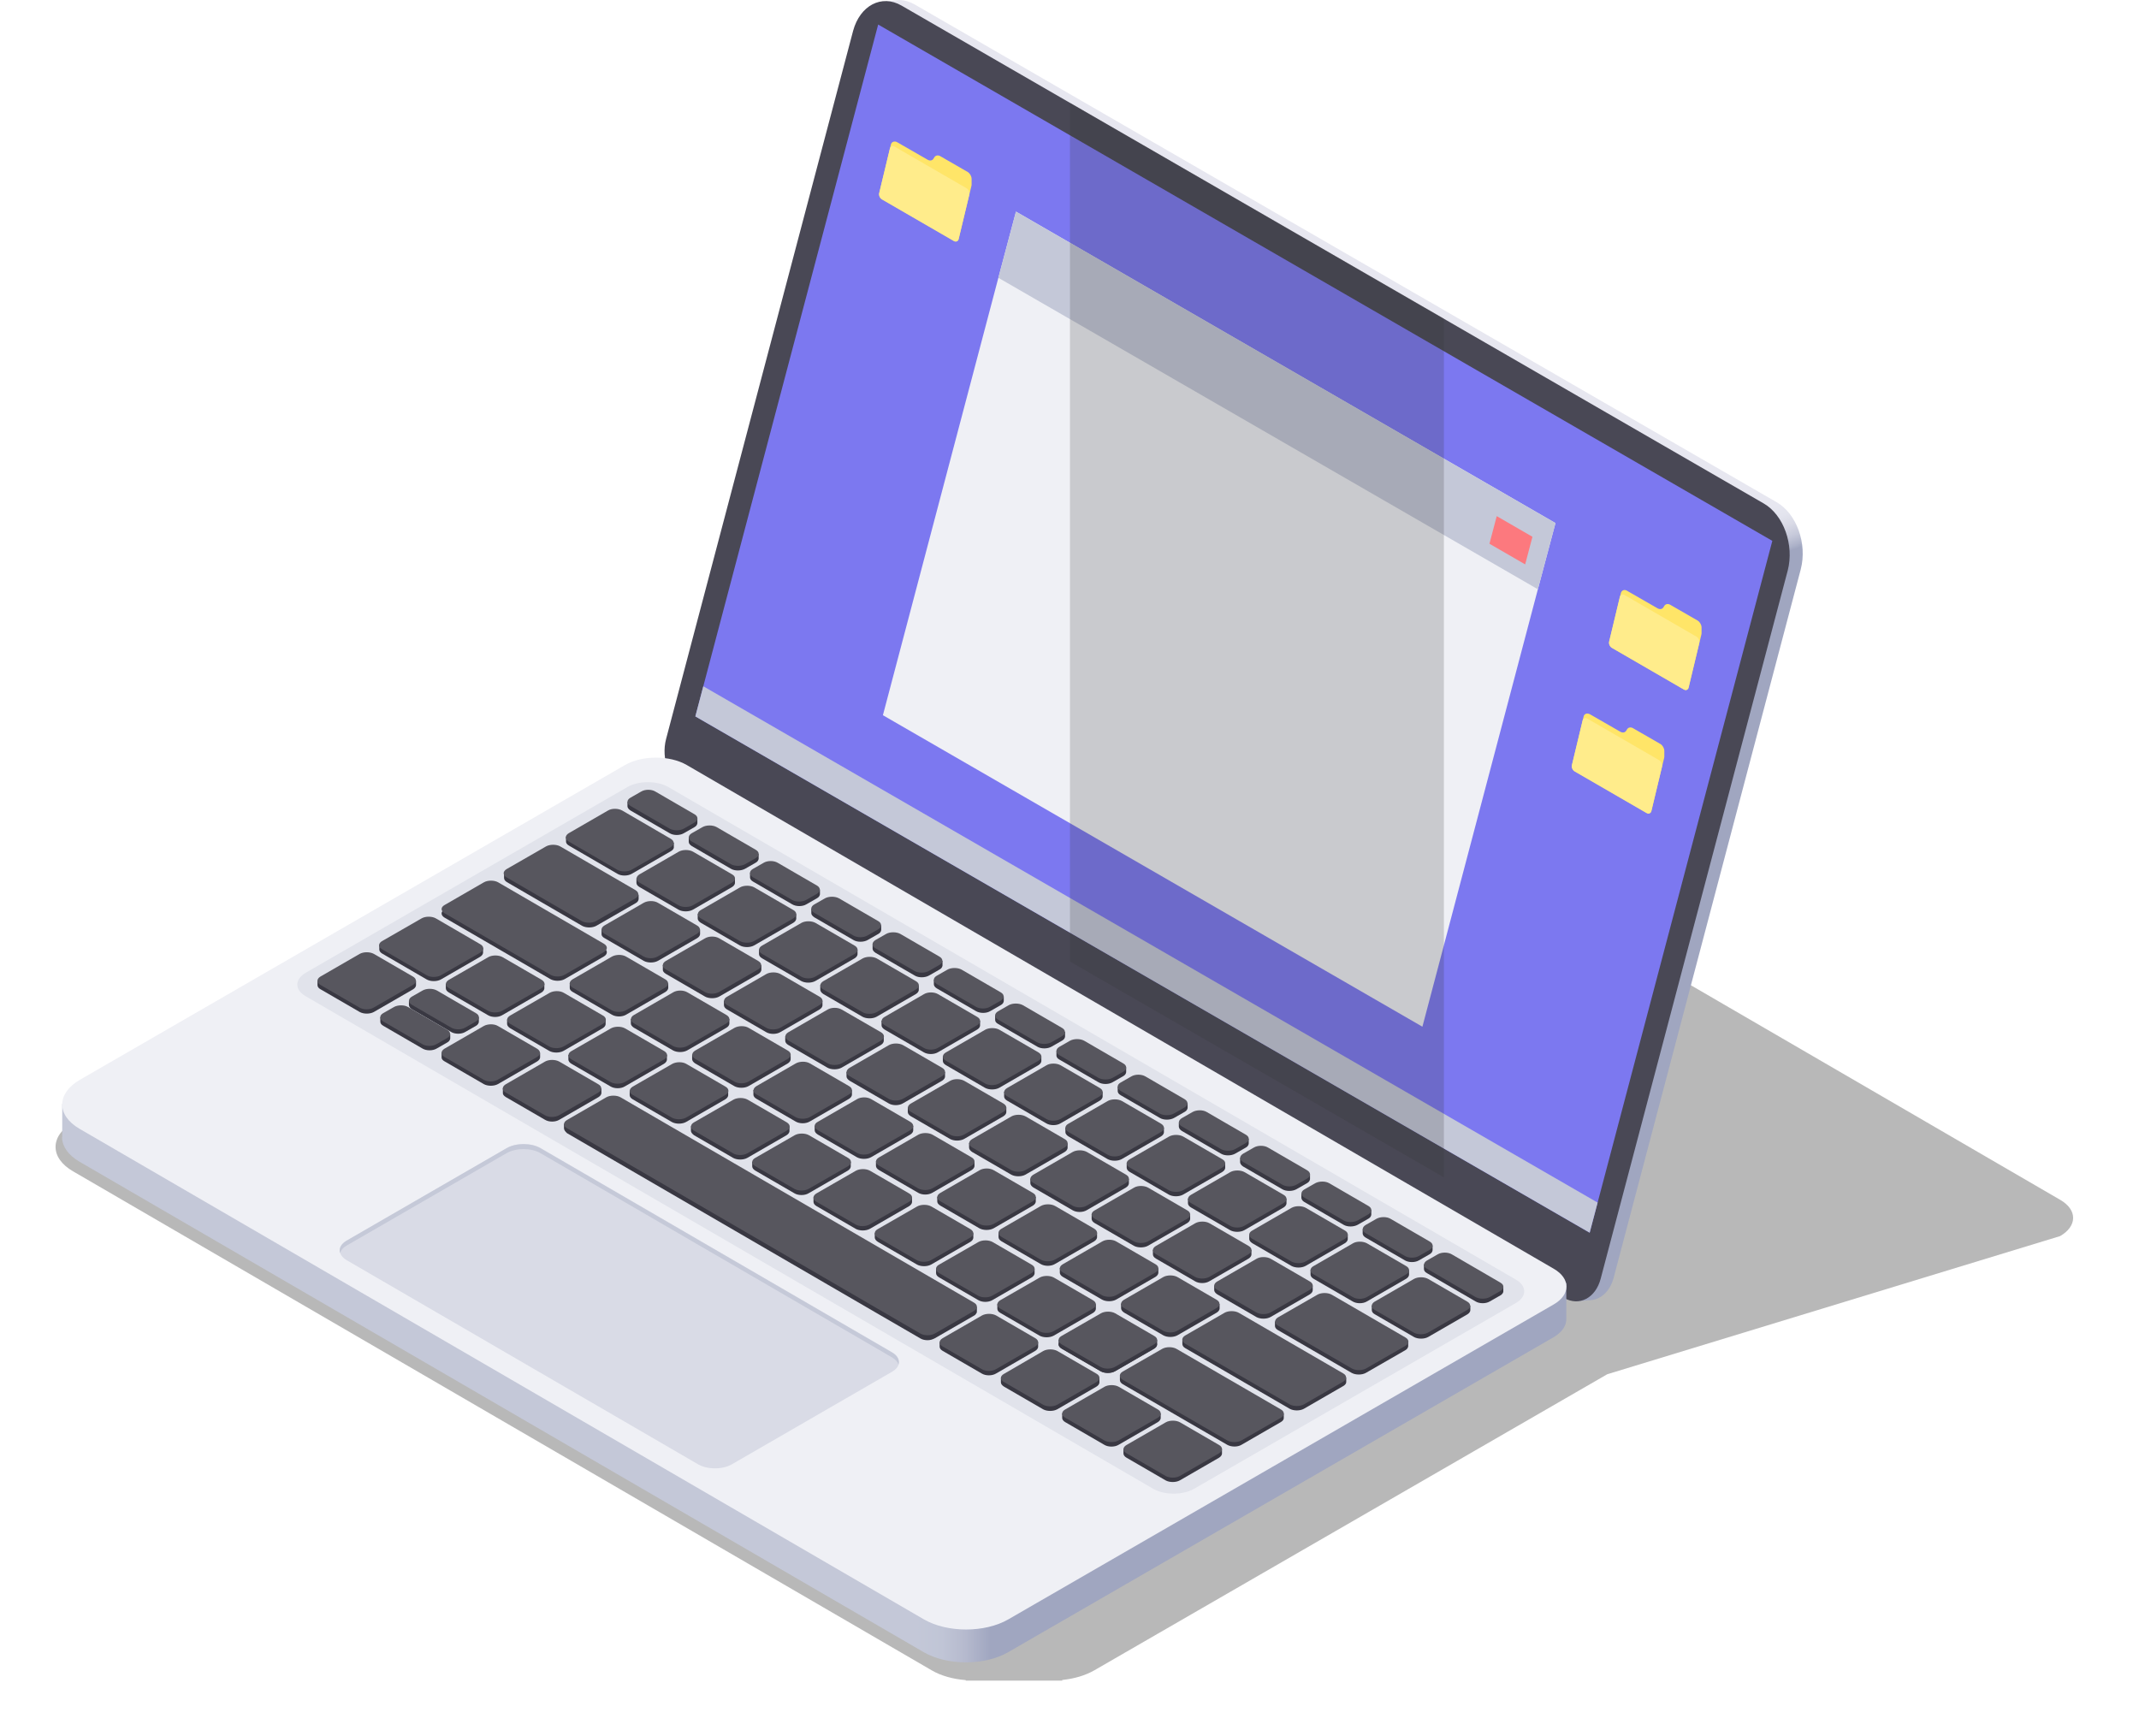 <svg width="154" height="125" viewBox="0 0 154 125" fill="none" xmlns="http://www.w3.org/2000/svg">
<g filter="url(#filter0_f_5_35469)">
<path d="M5.297 80.78L45.211 57.733C46.467 57.014 48.478 57.014 49.721 57.733L50.233 58.026L50.745 57.733C51.756 57.148 53.267 57.051 54.474 57.404L80.349 49.507C81.604 48.788 83.615 48.788 84.858 49.507L148.332 86.387C149.575 87.106 149.563 88.276 148.32 88.995L115.718 98.94L78.789 120.257C78.13 120.634 77.326 120.866 76.485 120.951L76.473 121H69.538L69.526 120.963C68.624 120.89 67.759 120.659 67.076 120.257L5.272 84.339C3.566 83.364 3.578 81.768 5.297 80.78Z" fill="#131313" fill-opacity="0.3"/>
</g>
<path d="M48.965 53.273L62.433 2.279C62.676 1.365 63.188 0.707 63.81 0.378L63.749 0.085L64.797 0C65.138 0.012 65.492 0.122 65.845 0.317L127.918 36.161C129.356 36.99 130.124 39.147 129.648 40.987L116.181 91.981C115.913 93.017 115.181 93.626 114.377 93.614H114.365L113.378 93.699L113.451 93.419L50.282 56.953C49.185 56.307 48.6 54.662 48.965 53.273Z" fill="url(#paint0_linear_5_35469)"/>
<path d="M64.907 0.402L126.979 36.246C128.417 37.075 129.185 39.232 128.71 41.073L115.242 92.066C114.877 93.456 113.694 94.077 112.598 93.444L49.27 56.88C48.173 56.246 47.588 54.613 47.954 53.212L61.421 2.218C61.921 0.39 63.469 -0.427 64.907 0.402Z" fill="#494855"/>
<path d="M63.225 1.767L127.601 38.94L114.45 88.751L50.062 51.578L63.225 1.767Z" fill="#7C78F0"/>
<path d="M114.462 51.42L116.668 52.688C116.827 52.773 116.997 52.749 117.083 52.603L117.144 52.505C117.229 52.371 117.4 52.334 117.558 52.42L119.545 53.565C119.703 53.663 119.825 53.87 119.825 54.065V54.443C119.825 54.48 119.825 54.528 119.813 54.565L118.899 58.38C118.862 58.55 118.704 58.611 118.557 58.526L113.378 55.528C113.231 55.442 113.134 55.235 113.183 55.065L114.011 51.603C114.048 51.396 114.255 51.311 114.462 51.42Z" fill="#FFE568"/>
<path d="M114.28 51.737L119.46 54.735C119.606 54.821 119.703 55.028 119.655 55.199L118.887 58.392C118.85 58.562 118.692 58.623 118.545 58.538L113.366 55.54C113.219 55.455 113.122 55.247 113.171 55.077L113.939 51.883C113.975 51.713 114.121 51.652 114.28 51.737Z" fill="#FFEC8B"/>
<path d="M117.143 42.535L119.349 43.803C119.508 43.888 119.679 43.864 119.764 43.718L119.825 43.62C119.91 43.486 120.081 43.449 120.239 43.535L122.226 44.68C122.384 44.778 122.506 44.985 122.506 45.18V45.558C122.506 45.594 122.506 45.643 122.494 45.68L121.58 49.495C121.543 49.665 121.385 49.726 121.239 49.641L116.059 46.642C115.913 46.557 115.815 46.35 115.864 46.179L116.693 42.718C116.741 42.499 116.948 42.413 117.143 42.535Z" fill="#FFE568"/>
<path d="M116.961 42.84L122.14 45.838C122.287 45.924 122.384 46.131 122.335 46.301L121.568 49.495C121.531 49.665 121.373 49.726 121.226 49.641L116.047 46.643C115.9 46.557 115.803 46.35 115.852 46.179L116.619 42.986C116.656 42.816 116.814 42.755 116.961 42.84Z" fill="#FFEC8B"/>
<path d="M64.59 10.238L66.796 11.505C66.954 11.591 67.125 11.566 67.21 11.42L67.271 11.322C67.356 11.188 67.527 11.152 67.686 11.237L69.672 12.383C69.831 12.48 69.952 12.688 69.952 12.883V13.26C69.952 13.297 69.952 13.346 69.94 13.382L69.026 17.197C68.99 17.368 68.831 17.428 68.685 17.343L63.505 14.345C63.359 14.26 63.261 14.053 63.31 13.882L64.139 10.421C64.175 10.213 64.395 10.128 64.59 10.238Z" fill="#FFE568"/>
<path d="M64.407 10.555L69.587 13.553C69.733 13.638 69.831 13.845 69.782 14.016L69.014 17.209C68.977 17.38 68.819 17.441 68.673 17.355L63.493 14.357C63.347 14.272 63.249 14.065 63.298 13.894L64.066 10.701C64.102 10.53 64.261 10.469 64.407 10.555Z" fill="#FFEC8B"/>
<path d="M50.635 49.409L115.023 86.582L114.45 88.751L50.062 51.579L50.635 49.409Z" fill="#C4C8D8"/>
<path d="M63.566 51.493L102.408 73.919L110.721 42.425L111.988 37.66L73.146 15.235L71.878 20L63.566 51.493Z" fill="#EFF0F5"/>
<path d="M71.878 20L110.721 42.425L111.988 37.66L73.146 15.235L71.878 20Z" fill="#C4C8D8"/>
<path d="M109.806 40.634L107.235 39.147L107.759 37.16L110.33 38.647L109.806 40.634Z" fill="#FC797E"/>
<path d="M77.033 7.398V69.226L103.956 84.766V22.937L77.033 7.398Z" fill="#323333" fill-opacity="0.2"/>
<path d="M4.48 81.877C4.48 81.865 4.48 81.865 4.48 81.853V79.476L6.43 79.708L45.005 57.441C46.236 56.734 48.222 56.734 49.441 57.441L108.71 91.883L112.768 92.371V94.93C112.793 95.418 112.488 95.905 111.842 96.283L72.585 118.952C70.903 119.927 68.186 119.927 66.504 118.952L5.711 83.632C4.907 83.157 4.492 82.548 4.468 81.926V81.877H4.48Z" fill="url(#paint1_linear_5_35469)"/>
<path d="M5.747 77.746L45.004 55.077C46.235 54.37 48.222 54.37 49.441 55.077L111.866 91.347C113.085 92.054 113.085 93.212 111.854 93.919L72.597 116.588C70.915 117.563 68.198 117.563 66.516 116.588L5.723 81.268C4.053 80.293 4.066 78.721 5.747 77.746Z" fill="#EFF0F5"/>
<path d="M22.018 70.031L45.175 56.661C45.992 56.198 47.296 56.198 48.112 56.661L109.136 92.127C109.941 92.59 109.941 93.358 109.124 93.821L85.967 107.191C85.151 107.654 83.847 107.654 83.03 107.191L22.006 71.725C21.202 71.262 21.202 70.506 22.018 70.031Z" fill="#E1E3EB"/>
<path d="M24.968 89.312L36.485 82.657C37.155 82.267 38.252 82.267 38.923 82.657L64.224 97.356C64.895 97.746 64.895 98.38 64.212 98.77L52.695 105.424C52.024 105.814 50.928 105.814 50.257 105.424L24.955 90.726C24.297 90.336 24.297 89.702 24.968 89.312Z" fill="#D9DBE6"/>
<path d="M64.212 97.721L38.91 83.023C38.24 82.633 37.156 82.633 36.473 83.023L24.956 89.677C24.7 89.824 24.541 90.019 24.48 90.214C24.383 89.897 24.541 89.568 24.956 89.324L36.473 82.669C37.143 82.279 38.24 82.279 38.91 82.669L64.212 97.368C64.627 97.612 64.773 97.928 64.688 98.245C64.627 98.05 64.468 97.868 64.212 97.721Z" fill="#C5C9D8"/>
<path d="M98.765 94.321V93.992H99.033L101.812 92.383C102.092 92.225 102.555 92.225 102.835 92.383L105.614 94.004H105.858V94.321V94.345C105.846 94.443 105.785 94.54 105.651 94.626L102.823 96.259C102.543 96.417 102.08 96.417 101.799 96.259L98.984 94.626C98.826 94.54 98.765 94.431 98.765 94.321Z" fill="#393842"/>
<path d="M80.885 104.644V104.315H81.153L83.932 102.706C84.213 102.548 84.676 102.548 84.956 102.706L87.735 104.327H87.978V104.644V104.668C87.966 104.766 87.905 104.863 87.771 104.949L84.944 106.582C84.663 106.74 84.2 106.74 83.92 106.582L81.105 104.949C80.958 104.863 80.885 104.754 80.885 104.644Z" fill="#393842"/>
<path d="M76.473 102.085V101.756H76.741L79.52 100.147C79.8 99.976 80.263 99.988 80.544 100.147L83.323 101.768H83.566V102.085V102.109C83.554 102.207 83.493 102.304 83.359 102.389L80.532 104.023C80.251 104.193 79.788 104.193 79.508 104.023L76.692 102.389C76.546 102.304 76.473 102.194 76.473 102.085Z" fill="#393842"/>
<path d="M72.061 99.525V99.196H72.329L75.108 97.587C75.388 97.429 75.852 97.429 76.132 97.587L78.911 99.208H79.154V99.525V99.55C79.142 99.647 79.081 99.745 78.947 99.83L76.12 101.463C75.84 101.621 75.376 101.621 75.096 101.463L72.281 99.83C72.134 99.732 72.061 99.635 72.061 99.525Z" fill="#393842"/>
<path d="M67.649 96.954V96.625H67.917L70.696 95.016C70.976 94.857 71.44 94.857 71.72 95.016L74.499 96.637H74.742V96.954V96.978C74.73 97.076 74.669 97.173 74.535 97.258L71.708 98.891C71.427 99.062 70.964 99.062 70.684 98.891L67.868 97.258C67.722 97.173 67.649 97.063 67.649 96.954Z" fill="#393842"/>
<path d="M94.353 91.762V91.433H94.621L97.4 89.824C97.68 89.665 98.143 89.665 98.423 89.824L101.202 91.445H101.446V91.762V91.786C101.434 91.884 101.373 91.981 101.239 92.067L98.411 93.7C98.131 93.87 97.668 93.87 97.387 93.7L94.572 92.067C94.426 91.981 94.353 91.871 94.353 91.762Z" fill="#393842"/>
<path d="M87.418 92.883V92.554H87.686L90.464 90.945C90.745 90.787 91.208 90.787 91.488 90.945L94.267 92.566H94.511V92.883V92.907C94.499 93.005 94.438 93.102 94.304 93.188L91.476 94.821C91.196 94.979 90.733 94.979 90.452 94.821L87.637 93.188C87.491 93.09 87.418 92.98 87.418 92.883Z" fill="#393842"/>
<path d="M83.006 90.311V89.983H83.274L86.053 88.374C86.333 88.203 86.796 88.215 87.077 88.374L89.856 89.995H90.099V90.311V90.336C90.087 90.433 90.026 90.531 89.892 90.616L87.065 92.249C86.784 92.42 86.321 92.42 86.041 92.249L83.225 90.616C83.079 90.531 83.006 90.421 83.006 90.311Z" fill="#393842"/>
<path d="M80.714 94.187V93.858H80.983L83.761 92.262C84.042 92.091 84.505 92.103 84.785 92.262L87.564 93.883H87.808V94.2V94.224C87.795 94.321 87.734 94.419 87.6 94.504L84.773 96.137C84.493 96.296 84.029 96.296 83.749 96.137L80.934 94.504C80.787 94.407 80.714 94.297 80.714 94.187Z" fill="#393842"/>
<path d="M76.217 96.795V96.466H76.485L79.264 94.857C79.544 94.687 80.007 94.699 80.288 94.857L83.067 96.478H83.31V96.795V96.82C83.298 96.917 83.237 97.015 83.103 97.1L80.275 98.733C79.995 98.891 79.532 98.891 79.252 98.733L76.436 97.1C76.278 97.002 76.217 96.893 76.217 96.795Z" fill="#393842"/>
<path d="M71.805 94.224V93.895H72.073L74.852 92.286C75.132 92.127 75.596 92.127 75.876 92.286L78.655 93.907H78.898V94.224V94.248C78.886 94.346 78.825 94.443 78.691 94.528L75.864 96.162C75.583 96.32 75.12 96.32 74.84 96.162L72.025 94.528C71.866 94.443 71.805 94.333 71.805 94.224Z" fill="#393842"/>
<path d="M67.393 91.664V91.335H67.661L70.44 89.726C70.721 89.556 71.184 89.568 71.464 89.726L74.243 91.347H74.487V91.664V91.689C74.474 91.786 74.413 91.883 74.279 91.969L71.452 93.602C71.171 93.773 70.708 93.773 70.428 93.602L67.613 91.969C67.466 91.883 67.393 91.774 67.393 91.664Z" fill="#393842"/>
<path d="M62.981 89.105V88.776H63.25L66.028 87.167C66.309 87.008 66.772 87.008 67.052 87.167L69.831 88.788H70.075V89.105V89.129C70.062 89.227 70.002 89.324 69.868 89.409L67.04 91.043C66.76 91.201 66.296 91.201 66.016 91.043L63.201 89.409C63.055 89.312 62.981 89.202 62.981 89.105Z" fill="#393842"/>
<path d="M58.569 86.533V86.204H58.837L61.616 84.595C61.897 84.437 62.36 84.437 62.64 84.595L65.419 86.216H65.663V86.533V86.557C65.65 86.655 65.59 86.752 65.455 86.838L62.628 88.471C62.347 88.629 61.884 88.629 61.604 88.471L58.789 86.838C58.642 86.752 58.569 86.643 58.569 86.533Z" fill="#393842"/>
<path d="M54.157 83.974V83.645H54.426L57.204 82.036C57.485 81.878 57.948 81.878 58.228 82.036L61.007 83.657H61.251V83.974V83.998C61.239 84.096 61.178 84.193 61.044 84.279L58.216 85.912C57.936 86.082 57.472 86.082 57.192 85.912L54.377 84.279C54.231 84.193 54.157 84.084 54.157 83.974Z" fill="#393842"/>
<path d="M49.745 81.414V81.085H50.014L52.792 79.488C53.073 79.318 53.536 79.33 53.816 79.488L56.595 81.109H56.839V81.426V81.451C56.826 81.548 56.766 81.646 56.631 81.731L53.804 83.364C53.523 83.523 53.06 83.523 52.78 83.364L49.965 81.731C49.819 81.621 49.745 81.512 49.745 81.414Z" fill="#393842"/>
<path d="M45.334 78.843V78.513H45.602L48.38 76.905C48.661 76.746 49.124 76.746 49.404 76.905L52.183 78.526H52.427V78.843V78.867C52.415 78.965 52.354 79.062 52.22 79.147L49.392 80.78C49.112 80.939 48.649 80.939 48.368 80.78L45.553 79.147C45.407 79.062 45.334 78.952 45.334 78.843Z" fill="#393842"/>
<path d="M40.922 76.283V75.954H41.19L43.969 74.345C44.249 74.175 44.712 74.187 44.992 74.345L47.771 75.966H48.015V76.283V76.308C48.003 76.405 47.942 76.503 47.808 76.588L44.98 78.221C44.7 78.392 44.237 78.392 43.956 78.221L41.141 76.588C40.995 76.503 40.922 76.393 40.922 76.283Z" fill="#393842"/>
<path d="M36.205 78.684V78.355H36.473L39.252 76.746C39.532 76.576 39.995 76.588 40.276 76.746L43.054 78.367H43.298V78.684V78.709C43.286 78.806 43.225 78.903 43.091 78.989L40.263 80.622C39.983 80.793 39.52 80.793 39.24 80.622L36.424 78.989C36.266 78.891 36.193 78.794 36.205 78.684Z" fill="#393842"/>
<path d="M31.793 76.113V75.784H32.061L34.84 74.175C35.12 74.016 35.583 74.016 35.864 74.175L38.642 75.796H38.886V76.113V76.137C38.874 76.234 38.813 76.332 38.679 76.417L35.852 78.05C35.571 78.209 35.108 78.209 34.828 78.05L32.012 76.417C31.854 76.332 31.781 76.222 31.793 76.113Z" fill="#393842"/>
<path d="M22.859 70.92V70.591H23.127L25.906 68.983C26.186 68.812 26.649 68.824 26.93 68.983L29.709 70.603H29.952V70.92V70.945C29.94 71.042 29.879 71.14 29.745 71.225L26.918 72.858C26.637 73.017 26.174 73.017 25.894 72.858L23.078 71.225C22.92 71.14 22.859 71.03 22.859 70.92Z" fill="#393842"/>
<path d="M27.563 68.032L30.342 66.423C30.622 66.265 31.086 66.265 31.366 66.423L31.756 66.655L34.145 68.044H34.389V68.178L34.535 68.264H34.779V68.581V68.605C34.766 68.702 34.705 68.8 34.571 68.885L31.744 70.518C31.463 70.677 31 70.677 30.72 70.518L27.515 68.654C27.368 68.568 27.308 68.459 27.308 68.361V68.032H27.563Z" fill="#393842"/>
<path d="M36.509 73.724V73.395H36.777L39.556 71.786C39.837 71.627 40.3 71.627 40.58 71.786L43.359 73.407H43.602V73.724V73.748C43.59 73.846 43.529 73.943 43.395 74.028L40.568 75.662C40.288 75.82 39.824 75.82 39.544 75.662L36.729 74.028C36.582 73.931 36.509 73.821 36.509 73.724Z" fill="#393842"/>
<path d="M32.098 71.152V70.823H32.366L35.145 69.214C35.425 69.056 35.888 69.056 36.168 69.214L38.947 70.835H39.191V71.152V71.177C39.179 71.274 39.118 71.371 38.984 71.457L36.156 73.09C35.876 73.261 35.413 73.261 35.132 73.09L32.317 71.457C32.171 71.371 32.098 71.262 32.098 71.152Z" fill="#393842"/>
<path d="M76.303 91.627V91.298H76.571L79.35 89.69C79.63 89.531 80.093 89.531 80.373 89.69L83.152 91.311H83.396V91.627V91.652C83.384 91.749 83.323 91.847 83.189 91.932L80.361 93.565C80.081 93.724 79.618 93.724 79.338 93.565L76.522 91.932C76.376 91.847 76.303 91.737 76.303 91.627Z" fill="#393842"/>
<path d="M71.891 89.068V88.739H72.159L74.938 87.13C75.218 86.96 75.681 86.972 75.961 87.13L78.74 88.751H78.984V89.068V89.093C78.972 89.19 78.911 89.287 78.777 89.373L75.949 91.006C75.669 91.177 75.206 91.177 74.925 91.006L72.11 89.373C71.964 89.287 71.891 89.178 71.891 89.068Z" fill="#393842"/>
<path d="M67.479 86.497V86.168H67.747L70.526 84.559C70.806 84.4 71.269 84.4 71.549 84.559L74.328 86.18H74.572V86.497V86.521C74.56 86.618 74.499 86.716 74.365 86.801L71.537 88.434C71.257 88.593 70.794 88.593 70.513 88.434L67.698 86.801C67.552 86.716 67.479 86.606 67.479 86.497Z" fill="#393842"/>
<path d="M63.066 83.937V83.608H63.334L66.113 81.999C66.394 81.841 66.857 81.841 67.137 81.999L69.916 83.62H70.16V83.937V83.961C70.147 84.059 70.087 84.156 69.953 84.242L67.125 85.875C66.845 86.046 66.382 86.046 66.101 85.875L63.286 84.242C63.139 84.156 63.066 84.047 63.066 83.937Z" fill="#393842"/>
<path d="M58.655 81.378V81.049H58.923L61.702 79.44C61.982 79.281 62.445 79.281 62.725 79.44L65.504 81.061H65.748V81.378V81.402C65.736 81.5 65.675 81.597 65.541 81.682L62.713 83.316C62.433 83.474 61.97 83.474 61.69 83.316L58.874 81.682C58.728 81.585 58.655 81.487 58.655 81.378Z" fill="#393842"/>
<path d="M54.242 78.806V78.477H54.511L57.289 76.868C57.57 76.71 58.033 76.71 58.313 76.868L61.092 78.489H61.336V78.806V78.831C61.324 78.928 61.263 79.026 61.129 79.111L58.301 80.744C58.021 80.915 57.557 80.915 57.277 80.744L54.462 79.111C54.316 79.026 54.242 78.916 54.242 78.806Z" fill="#393842"/>
<path d="M49.831 76.247V75.918H50.099L52.878 74.321C53.158 74.15 53.621 74.162 53.902 74.321L56.681 75.942H56.924V76.259V76.283C56.912 76.381 56.851 76.478 56.717 76.564L53.89 78.197C53.609 78.355 53.146 78.355 52.866 78.197L50.05 76.564C49.904 76.466 49.831 76.356 49.831 76.247Z" fill="#393842"/>
<path d="M45.419 73.687V73.358H45.687L48.466 71.749C48.746 71.591 49.209 71.591 49.489 71.749L52.268 73.37H52.512V73.687V73.712C52.5 73.809 52.439 73.907 52.305 73.992L49.477 75.625C49.197 75.784 48.734 75.784 48.453 75.625L45.638 73.992C45.492 73.894 45.419 73.797 45.419 73.687Z" fill="#393842"/>
<path d="M41.019 71.116V70.787H41.287L44.066 69.178C44.346 69.007 44.809 69.019 45.09 69.178L47.869 70.799H48.112V71.116V71.14C48.1 71.238 48.039 71.335 47.905 71.42L45.078 73.054C44.797 73.224 44.334 73.224 44.054 73.054L41.238 71.42C41.08 71.335 41.007 71.225 41.019 71.116Z" fill="#393842"/>
<path d="M78.594 87.752V87.423H78.862L81.641 85.814C81.921 85.656 82.384 85.656 82.664 85.814L85.443 87.435H85.687V87.752V87.776C85.675 87.874 85.614 87.971 85.48 88.057L82.652 89.69C82.372 89.848 81.909 89.848 81.629 89.69L78.813 88.057C78.667 87.971 78.594 87.862 78.594 87.752Z" fill="#393842"/>
<path d="M74.182 85.192V84.863H74.45L77.229 83.255C77.509 83.096 77.972 83.096 78.253 83.255L81.032 84.876H81.275V85.192V85.217C81.263 85.314 81.202 85.412 81.068 85.497L78.241 87.13C77.96 87.301 77.497 87.301 77.217 87.13L74.401 85.497C74.255 85.4 74.182 85.29 74.182 85.192Z" fill="#393842"/>
<path d="M69.77 82.621V82.292H70.038L72.817 80.695C73.097 80.524 73.56 80.537 73.841 80.695L76.619 82.316H76.863V82.633V82.657C76.851 82.755 76.79 82.852 76.656 82.938L73.828 84.571C73.548 84.729 73.085 84.729 72.805 84.571L69.989 82.938C69.843 82.84 69.77 82.73 69.77 82.621Z" fill="#393842"/>
<path d="M65.358 80.061V79.732H65.626L68.405 78.124C68.685 77.965 69.148 77.965 69.429 78.124L72.208 79.744H72.451V80.061V80.086C72.439 80.183 72.378 80.281 72.244 80.366L69.417 81.999C69.136 82.158 68.673 82.158 68.393 81.999L65.578 80.366C65.431 80.281 65.358 80.171 65.358 80.061Z" fill="#393842"/>
<path d="M60.946 77.502V77.173H61.214L63.993 75.564C64.273 75.394 64.736 75.406 65.016 75.564L67.795 77.185H68.039V77.502V77.526C68.027 77.624 67.966 77.721 67.832 77.807L65.004 79.44C64.724 79.61 64.261 79.61 63.98 79.44L61.165 77.807C61.019 77.709 60.946 77.6 60.946 77.502Z" fill="#393842"/>
<path d="M56.534 74.93V74.601H56.803L59.581 72.993C59.862 72.834 60.325 72.834 60.605 72.993L63.384 74.614H63.628V74.93V74.955C63.615 75.052 63.555 75.15 63.42 75.235L60.593 76.868C60.313 77.027 59.849 77.027 59.569 76.868L56.754 75.235C56.608 75.15 56.534 75.04 56.534 74.93Z" fill="#393842"/>
<path d="M52.122 72.371V72.042H52.39L55.169 70.433C55.449 70.275 55.913 70.275 56.193 70.433L58.972 72.054H59.215V72.371V72.395C59.203 72.493 59.142 72.59 59.008 72.676L56.181 74.309C55.9 74.479 55.437 74.479 55.157 74.309L52.341 72.676C52.195 72.59 52.122 72.481 52.122 72.371Z" fill="#393842"/>
<path d="M47.722 69.811V69.483H47.99L50.769 67.874C51.05 67.703 51.513 67.715 51.793 67.874L54.572 69.495H54.816V69.811V69.836C54.803 69.933 54.742 70.031 54.608 70.116L51.781 71.749C51.501 71.908 51.038 71.908 50.757 71.749L47.942 70.116C47.783 70.019 47.71 69.909 47.722 69.811Z" fill="#393842"/>
<path d="M43.31 67.24V66.911H43.578L46.357 65.302C46.637 65.144 47.1 65.144 47.381 65.302L50.16 66.923H50.403V67.24V67.264C50.391 67.362 50.33 67.459 50.196 67.545L47.369 69.178C47.088 69.336 46.625 69.336 46.345 69.178L43.529 67.545C43.371 67.459 43.298 67.35 43.31 67.24Z" fill="#393842"/>
<path d="M89.941 89.202V88.873H90.209L92.988 87.264C93.268 87.106 93.731 87.106 94.011 87.264L96.79 88.885H97.034V89.202V89.227C97.022 89.324 96.961 89.422 96.827 89.507L93.999 91.14C93.719 91.299 93.256 91.299 92.975 91.14L90.16 89.507C90.014 89.409 89.941 89.312 89.941 89.202Z" fill="#393842"/>
<path d="M85.529 86.631V86.302H85.797L88.576 84.693C88.856 84.534 89.319 84.534 89.599 84.693L92.378 86.314H92.622V86.631V86.655C92.61 86.752 92.549 86.85 92.415 86.935L89.587 88.569C89.307 88.727 88.844 88.727 88.563 88.569L85.748 86.935C85.602 86.85 85.529 86.74 85.529 86.631Z" fill="#393842"/>
<path d="M81.117 84.071V83.742H81.385L84.164 82.146C84.444 81.975 84.907 81.987 85.187 82.146L87.966 83.767H88.21V84.071V84.096C88.198 84.193 88.137 84.291 88.003 84.376L85.175 86.009C84.895 86.168 84.432 86.168 84.151 86.009L81.336 84.376C81.19 84.291 81.117 84.181 81.117 84.071Z" fill="#393842"/>
<path d="M76.705 81.512V81.183H76.973L79.752 79.574C80.032 79.415 80.495 79.415 80.775 79.574L83.554 81.195H83.798V81.512V81.536C83.786 81.634 83.725 81.731 83.591 81.817L80.763 83.45C80.483 83.608 80.02 83.608 79.74 83.45L76.924 81.817C76.778 81.719 76.705 81.621 76.705 81.512Z" fill="#393842"/>
<path d="M72.293 78.94V78.611H72.561L75.34 77.002C75.62 76.832 76.083 76.844 76.364 77.002L79.142 78.623H79.386V78.94V78.965C79.374 79.062 79.313 79.16 79.179 79.245L76.352 80.878C76.071 81.049 75.608 81.049 75.328 80.878L72.512 79.245C72.366 79.16 72.293 79.05 72.293 78.94Z" fill="#393842"/>
<path d="M67.881 76.381V76.052H68.149L70.927 74.443C71.208 74.284 71.671 74.284 71.951 74.443L74.73 76.064H74.974V76.381V76.405C74.962 76.502 74.901 76.6 74.767 76.685L71.939 78.319C71.659 78.477 71.196 78.477 70.915 78.319L68.1 76.685C67.954 76.6 67.881 76.49 67.881 76.381Z" fill="#393842"/>
<path d="M63.469 73.821V73.492H63.737L66.516 71.883C66.796 71.725 67.259 71.725 67.54 71.883L70.319 73.504H70.562V73.821V73.846C70.55 73.943 70.489 74.041 70.355 74.126L67.528 75.759C67.247 75.93 66.784 75.93 66.504 75.759L63.688 74.126C63.542 74.028 63.469 73.931 63.469 73.821Z" fill="#393842"/>
<path d="M59.057 71.25V70.921H59.325L62.104 69.324C62.384 69.153 62.847 69.165 63.127 69.324L65.906 70.945H66.15V71.262V71.286C66.138 71.384 66.077 71.481 65.943 71.566L63.115 73.2C62.835 73.358 62.372 73.358 62.091 73.2L59.276 71.566C59.13 71.469 59.057 71.359 59.057 71.25Z" fill="#393842"/>
<path d="M54.645 68.69V68.361H54.913L57.692 66.752C57.972 66.594 58.436 66.594 58.716 66.752L61.495 68.373H61.739V68.69V68.715C61.726 68.812 61.665 68.91 61.531 68.995L58.704 70.628C58.423 70.787 57.96 70.787 57.68 70.628L54.865 68.995C54.718 68.91 54.645 68.8 54.645 68.69Z" fill="#393842"/>
<path d="M50.233 66.131V65.802H50.501L53.28 64.193C53.56 64.022 54.023 64.035 54.304 64.193L57.082 65.814H57.326V66.131V66.155C57.314 66.253 57.253 66.35 57.119 66.436L54.291 68.069C54.011 68.227 53.548 68.227 53.268 68.069L50.452 66.436C50.306 66.338 50.233 66.241 50.233 66.131Z" fill="#393842"/>
<path d="M45.821 63.559V63.23H46.089L48.868 61.621C49.148 61.463 49.611 61.463 49.892 61.621L52.67 63.242H52.914V63.559V63.584C52.902 63.681 52.841 63.779 52.707 63.864L49.88 65.497C49.599 65.655 49.136 65.655 48.856 65.497L46.04 63.864C45.894 63.779 45.821 63.669 45.821 63.559Z" fill="#393842"/>
<path d="M40.738 60.256L41.019 60.268L43.785 58.672C44.066 58.501 44.529 58.513 44.809 58.672L48.234 60.658L48.514 60.671V60.975C48.514 60.987 48.514 61 48.514 61.012V61.024C48.502 61.121 48.429 61.207 48.307 61.28L45.479 62.913C45.199 63.072 44.736 63.084 44.456 62.913L40.958 60.878C40.812 60.792 40.738 60.683 40.751 60.561V60.256H40.738Z" fill="#393842"/>
<path d="M40.605 81.231V80.915H40.873L43.652 79.306C43.859 79.184 44.176 79.147 44.444 79.22C44.529 79.245 44.614 79.269 44.688 79.318L47.466 80.939H47.71V81.085L67.308 92.481L70.087 94.102H70.331V94.418V94.443V94.455C70.331 94.48 70.318 94.492 70.318 94.516C70.318 94.516 70.318 94.528 70.306 94.528C70.294 94.553 70.294 94.565 70.27 94.589C70.257 94.601 70.245 94.614 70.245 94.626C70.233 94.638 70.221 94.65 70.209 94.662C70.184 94.687 70.16 94.711 70.123 94.723L67.296 96.356C67.223 96.393 67.137 96.43 67.052 96.454C66.967 96.478 66.869 96.49 66.784 96.49C66.601 96.49 66.418 96.454 66.272 96.368L63.457 94.735L40.824 81.585C40.678 81.451 40.605 81.341 40.605 81.231Z" fill="#393842"/>
<path d="M98.107 88.812C98.107 88.8 98.107 88.8 98.107 88.812V88.495L98.289 88.544C98.302 88.532 98.314 88.532 98.326 88.52L99.094 88.081C99.374 87.922 99.837 87.91 100.118 88.081L102.726 89.592L103.14 89.678V90.019C103.128 90.116 103.067 90.226 102.933 90.299L102.165 90.738C101.885 90.909 101.422 90.909 101.141 90.738L98.326 89.105C98.18 89.019 98.119 88.922 98.107 88.812Z" fill="#393842"/>
<path d="M93.694 86.241V85.924L93.877 85.972C93.889 85.96 93.901 85.96 93.914 85.948L94.681 85.509C94.962 85.339 95.425 85.339 95.705 85.509L98.313 87.021L98.728 87.118V87.459C98.716 87.557 98.655 87.667 98.521 87.74L97.753 88.178C97.472 88.337 97.009 88.349 96.729 88.178L93.914 86.545C93.767 86.46 93.706 86.35 93.694 86.241Z" fill="#393842"/>
<path d="M89.283 83.681V83.365L89.466 83.413C89.478 83.401 89.49 83.401 89.502 83.389L90.27 82.95C90.55 82.792 91.013 82.779 91.294 82.95L93.902 84.461L94.316 84.559V84.9C94.304 84.998 94.243 85.107 94.109 85.18L93.341 85.619C93.061 85.778 92.598 85.79 92.318 85.619L89.502 83.986C89.356 83.888 89.295 83.791 89.283 83.681Z" fill="#393842"/>
<path d="M84.871 81.122C84.871 81.109 84.871 81.109 84.871 81.122V80.805L85.053 80.854C85.066 80.841 85.078 80.841 85.09 80.829L85.858 80.39C86.138 80.22 86.601 80.22 86.882 80.39L89.49 81.902L89.904 81.999V82.341C89.892 82.438 89.831 82.548 89.697 82.621L88.929 83.059C88.649 83.218 88.186 83.23 87.905 83.059L85.09 81.426C84.944 81.329 84.883 81.231 84.871 81.122Z" fill="#393842"/>
<path d="M80.471 78.55V78.233L80.654 78.282C80.666 78.27 80.678 78.27 80.69 78.258L81.458 77.819C81.738 77.661 82.201 77.648 82.482 77.819L85.09 79.33L85.504 79.428V79.769C85.492 79.867 85.431 79.976 85.297 80.049L84.529 80.488C84.249 80.647 83.786 80.659 83.506 80.488L80.69 78.855C80.532 78.77 80.471 78.66 80.471 78.55Z" fill="#393842"/>
<path d="M76.059 75.991V75.674L76.242 75.723C76.254 75.71 76.266 75.71 76.278 75.698L77.046 75.259C77.326 75.101 77.789 75.089 78.07 75.259L80.666 76.758L81.08 76.856V77.197C81.068 77.295 81.007 77.404 80.873 77.478L80.105 77.916C79.825 78.087 79.362 78.087 79.081 77.916L76.266 76.283C76.12 76.198 76.059 76.1 76.059 75.991Z" fill="#393842"/>
<path d="M71.647 73.431C71.647 73.419 71.647 73.419 71.647 73.431V73.102L71.83 73.151C71.842 73.139 71.854 73.139 71.866 73.127L72.634 72.688C72.914 72.529 73.377 72.517 73.658 72.688L76.266 74.199L76.68 74.297V74.638C76.668 74.735 76.607 74.845 76.473 74.918L75.705 75.357C75.425 75.516 74.962 75.528 74.682 75.357L71.866 73.724C71.708 73.638 71.647 73.541 71.647 73.431Z" fill="#393842"/>
<path d="M67.234 70.86V70.543L67.417 70.592C67.43 70.579 67.442 70.579 67.454 70.567L68.222 70.129C68.502 69.97 68.965 69.958 69.246 70.129L71.854 71.64L72.268 71.737V72.079C72.256 72.176 72.195 72.286 72.061 72.359L71.293 72.798C71.013 72.968 70.55 72.968 70.269 72.798L67.454 71.165C67.308 71.079 67.234 70.969 67.234 70.86Z" fill="#393842"/>
<path d="M62.823 68.3V67.984L63.006 68.032C63.018 68.02 63.03 68.02 63.042 68.008L63.81 67.569C64.091 67.398 64.554 67.398 64.834 67.569L67.442 69.08L67.857 69.178V69.519C67.844 69.617 67.784 69.726 67.65 69.799L66.882 70.238C66.601 70.397 66.138 70.409 65.858 70.238L63.042 68.605C62.896 68.508 62.823 68.41 62.823 68.3Z" fill="#393842"/>
<path d="M58.411 65.741C58.411 65.729 58.411 65.729 58.411 65.741V65.424L58.594 65.473C58.606 65.461 58.618 65.461 58.63 65.448L59.398 65.01C59.678 64.851 60.142 64.839 60.422 65.01L63.03 66.521L63.444 66.618V66.96C63.432 67.057 63.371 67.167 63.237 67.24L62.469 67.679C62.189 67.837 61.726 67.849 61.446 67.679L58.63 66.046C58.484 65.948 58.411 65.851 58.411 65.741Z" fill="#393842"/>
<path d="M53.999 63.169V62.852L54.182 62.901C54.194 62.889 54.206 62.889 54.219 62.877L54.986 62.438C55.267 62.267 55.73 62.267 56.01 62.438L58.618 63.949L59.033 64.047V64.388C59.02 64.486 58.96 64.595 58.825 64.668L58.058 65.107C57.777 65.278 57.314 65.278 57.034 65.107L54.219 63.474C54.072 63.389 53.999 63.279 53.999 63.169Z" fill="#393842"/>
<path d="M49.587 60.61V60.293L49.77 60.342C49.782 60.33 49.794 60.33 49.806 60.317L50.574 59.879C50.854 59.72 51.318 59.708 51.598 59.879L54.206 61.39L54.62 61.487V61.829C54.608 61.926 54.547 62.036 54.413 62.109L53.645 62.548C53.365 62.706 52.902 62.718 52.622 62.548L49.806 60.914C49.66 60.817 49.587 60.719 49.587 60.61Z" fill="#393842"/>
<path d="M45.175 58.05C45.175 58.038 45.175 58.038 45.175 58.05V57.734L45.358 57.782C45.37 57.77 45.382 57.77 45.395 57.758L46.162 57.319C46.443 57.161 46.906 57.149 47.186 57.319L49.794 58.831L50.209 58.928V59.269C50.197 59.367 50.136 59.477 50.002 59.55L49.234 59.988C48.953 60.159 48.49 60.159 48.21 59.988L45.395 58.355C45.248 58.258 45.175 58.148 45.175 58.05Z" fill="#393842"/>
<path d="M91.805 95.138L92 95.174L92.013 95.162L94.852 93.529C95.133 93.371 95.596 93.371 95.876 93.529L101.105 96.564L101.385 96.612V96.905C101.385 96.905 101.385 96.905 101.385 96.917V96.929C101.373 97.027 101.312 97.137 101.178 97.21L98.338 98.843C98.058 99.001 97.595 99.001 97.314 98.843L92 95.759C91.854 95.674 91.793 95.564 91.793 95.467V95.138H91.805Z" fill="#393842"/>
<path d="M85.126 96.43L85.321 96.478C85.334 96.478 85.334 96.466 85.346 96.466L88.173 94.833C88.454 94.662 88.917 94.662 89.197 94.833L96.546 99.099L96.924 99.184V99.501C96.924 99.611 96.851 99.708 96.705 99.793L93.877 101.427C93.597 101.585 93.134 101.585 92.853 101.427L85.334 97.063C85.187 96.978 85.126 96.868 85.126 96.759V96.43Z" fill="#393842"/>
<path d="M80.629 99.025L80.824 99.074C80.837 99.074 80.836 99.062 80.849 99.062L83.676 97.429C83.957 97.27 84.42 97.27 84.7 97.429L92.049 101.695L92.427 101.78V102.097C92.427 102.206 92.354 102.304 92.208 102.389L89.38 104.022C89.1 104.193 88.637 104.181 88.356 104.022L80.836 99.659C80.69 99.574 80.629 99.464 80.629 99.355V99.025Z" fill="#393842"/>
<path d="M36.266 62.865L36.473 62.901C36.473 62.901 36.473 62.901 36.485 62.901L39.325 61.268C39.605 61.11 40.068 61.11 40.349 61.268L45.675 64.364L45.979 64.412V64.717C45.979 64.717 45.979 64.717 45.979 64.729V64.742C45.967 64.839 45.906 64.949 45.772 65.022L42.932 66.655C42.652 66.813 42.189 66.813 41.908 66.655L36.497 63.511C36.351 63.425 36.29 63.316 36.29 63.206V62.865H36.266Z" fill="#393842"/>
<path d="M32.012 65.473L34.84 63.84C35.12 63.669 35.583 63.669 35.863 63.84L43.481 68.264C43.761 68.422 43.761 68.69 43.481 68.861L40.653 70.494C40.373 70.653 39.91 70.653 39.629 70.494L32.012 66.07C31.72 65.899 31.72 65.631 32.012 65.473Z" fill="#393842"/>
<path d="M29.441 72.359V72.042L29.624 72.091C29.636 72.079 29.648 72.079 29.66 72.066L30.428 71.628C30.708 71.469 31.172 71.457 31.452 71.628L34.06 73.139L34.474 73.236V73.578C34.462 73.675 34.401 73.785 34.267 73.858L33.499 74.297C33.219 74.467 32.756 74.467 32.476 74.297L29.66 72.664C29.514 72.578 29.453 72.469 29.441 72.359Z" fill="#393842"/>
<path d="M27.381 73.553V73.236L27.564 73.285C27.576 73.273 27.588 73.273 27.6 73.261L28.368 72.822C28.648 72.651 29.112 72.651 29.392 72.822L32 74.333L32.415 74.431V74.772C32.402 74.87 32.341 74.979 32.207 75.052L31.439 75.491C31.159 75.662 30.696 75.662 30.416 75.491L27.6 73.858C27.442 73.773 27.381 73.663 27.381 73.553Z" fill="#393842"/>
<path d="M76.424 96.491L79.252 94.858C79.532 94.687 79.995 94.687 80.276 94.858L83.091 96.491C83.371 96.649 83.371 96.917 83.091 97.088L80.263 98.721C79.983 98.879 79.52 98.879 79.24 98.721L76.424 97.088C76.144 96.929 76.144 96.661 76.424 96.491Z" fill="#393842"/>
<path d="M102.518 91.359V91.018L102.726 91.079C102.726 91.079 102.726 91.079 102.738 91.067L103.506 90.628C103.786 90.47 104.249 90.457 104.529 90.628L107.771 92.517L108.234 92.651V92.993C108.222 93.09 108.149 93.188 108.027 93.261L107.259 93.699C106.979 93.87 106.516 93.87 106.236 93.699L102.738 91.664C102.579 91.579 102.518 91.469 102.518 91.359Z" fill="#393842"/>
<path d="M98.972 93.712L101.799 92.079C102.079 91.92 102.542 91.92 102.823 92.079L105.638 93.712C105.918 93.87 105.918 94.138 105.638 94.309L102.811 95.942C102.53 96.101 102.067 96.101 101.787 95.942L98.972 94.309C98.691 94.151 98.691 93.883 98.972 93.712Z" fill="#57565E"/>
<path d="M94.572 91.152L97.399 89.519C97.68 89.349 98.143 89.361 98.423 89.519L101.238 91.152C101.519 91.311 101.519 91.579 101.238 91.75L98.411 93.383C98.131 93.553 97.668 93.553 97.387 93.383L94.572 91.75C94.279 91.579 94.279 91.311 94.572 91.152Z" fill="#57565E"/>
<path d="M90.16 88.593L92.987 86.96C93.268 86.802 93.731 86.802 94.011 86.96L96.827 88.593C97.107 88.751 97.107 89.02 96.827 89.19L93.999 90.823C93.719 90.982 93.256 90.982 92.975 90.823L90.16 89.19C89.867 89.02 89.867 88.751 90.16 88.593Z" fill="#57565E"/>
<path d="M85.748 86.022L88.575 84.388C88.856 84.23 89.319 84.23 89.599 84.388L92.415 86.022C92.695 86.18 92.695 86.448 92.415 86.619L89.587 88.252C89.307 88.422 88.844 88.422 88.563 88.252L85.748 86.619C85.455 86.46 85.455 86.192 85.748 86.022Z" fill="#57565E"/>
<path d="M81.336 83.462L84.163 81.829C84.444 81.67 84.907 81.67 85.187 81.829L88.003 83.462C88.283 83.62 88.283 83.888 88.003 84.059L85.175 85.692C84.895 85.851 84.432 85.851 84.151 85.692L81.336 84.059C81.043 83.888 81.043 83.62 81.336 83.462Z" fill="#57565E"/>
<path d="M76.924 80.902L79.751 79.269C80.032 79.111 80.495 79.111 80.775 79.269L83.591 80.902C83.871 81.073 83.871 81.329 83.591 81.5L80.763 83.133C80.483 83.303 80.019 83.303 79.739 83.133L76.924 81.5C76.631 81.329 76.631 81.061 76.924 80.902Z" fill="#57565E"/>
<path d="M72.512 78.331L75.34 76.698C75.62 76.527 76.083 76.539 76.364 76.698L79.179 78.331C79.459 78.489 79.459 78.757 79.179 78.928L76.351 80.561C76.071 80.72 75.608 80.732 75.328 80.561L72.512 78.928C72.22 78.77 72.22 78.501 72.512 78.331Z" fill="#57565E"/>
<path d="M68.1 75.771L70.928 74.138C71.208 73.98 71.671 73.98 71.951 74.138L74.767 75.771C75.047 75.942 75.047 76.198 74.767 76.368L71.939 78.002C71.659 78.16 71.196 78.172 70.915 78.002L68.1 76.368C67.808 76.198 67.82 75.93 68.1 75.771Z" fill="#57565E"/>
<path d="M63.688 73.212L66.516 71.579C66.796 71.408 67.259 71.408 67.54 71.579L70.355 73.212C70.635 73.371 70.635 73.639 70.355 73.809L67.527 75.442C67.247 75.613 66.784 75.613 66.504 75.442L63.688 73.809C63.396 73.639 63.408 73.371 63.688 73.212Z" fill="#57565E"/>
<path d="M59.276 70.64L62.104 69.007C62.384 68.849 62.847 68.849 63.127 69.007L65.943 70.64C66.223 70.799 66.223 71.067 65.943 71.237L63.115 72.871C62.835 73.029 62.372 73.041 62.092 72.871L59.276 71.237C58.984 71.079 58.996 70.811 59.276 70.64Z" fill="#57565E"/>
<path d="M54.864 68.081L57.692 66.448C57.972 66.289 58.435 66.289 58.716 66.448L61.531 68.081C61.811 68.239 61.811 68.507 61.531 68.678L58.703 70.311C58.423 70.482 57.96 70.482 57.68 70.311L54.864 68.678C54.572 68.507 54.584 68.239 54.864 68.081Z" fill="#57565E"/>
<path d="M83.225 89.702L86.053 88.069C86.333 87.91 86.796 87.91 87.076 88.069L89.892 89.702C90.172 89.86 90.172 90.129 89.892 90.299L87.064 91.932C86.784 92.091 86.321 92.091 86.04 91.932L83.225 90.299C82.933 90.129 82.933 89.873 83.225 89.702Z" fill="#57565E"/>
<path d="M78.813 87.143L81.641 85.509C81.921 85.339 82.384 85.351 82.664 85.509L85.48 87.143C85.76 87.301 85.76 87.569 85.48 87.74L82.652 89.373C82.372 89.531 81.909 89.531 81.628 89.373L78.813 87.74C78.52 87.569 78.52 87.301 78.813 87.143Z" fill="#57565E"/>
<path d="M74.401 84.571L77.229 82.938C77.509 82.779 77.972 82.779 78.252 82.938L81.068 84.571C81.348 84.73 81.348 84.998 81.068 85.168L78.24 86.801C77.96 86.972 77.497 86.972 77.216 86.801L74.401 85.168C74.109 85.01 74.109 84.742 74.401 84.571Z" fill="#57565E"/>
<path d="M69.989 82.012L72.817 80.379C73.097 80.22 73.56 80.22 73.841 80.379L76.656 82.012C76.936 82.17 76.936 82.438 76.656 82.609L73.828 84.242C73.548 84.401 73.085 84.401 72.805 84.242L69.989 82.609C69.697 82.438 69.709 82.182 69.989 82.012Z" fill="#57565E"/>
<path d="M65.577 79.452L68.405 77.819C68.685 77.648 69.148 77.661 69.428 77.819L72.244 79.452C72.524 79.623 72.524 79.879 72.244 80.049L69.416 81.683C69.136 81.853 68.673 81.853 68.392 81.683L65.577 80.049C65.285 79.879 65.297 79.611 65.577 79.452Z" fill="#57565E"/>
<path d="M61.165 76.88L63.993 75.247C64.273 75.089 64.736 75.089 65.016 75.247L67.832 76.88C68.112 77.039 68.112 77.307 67.832 77.478L65.004 79.111C64.724 79.269 64.261 79.281 63.98 79.111L61.165 77.478C60.873 77.319 60.885 77.051 61.165 76.88Z" fill="#57565E"/>
<path d="M56.753 74.321L59.581 72.688C59.861 72.517 60.324 72.517 60.605 72.688L63.432 74.321C63.712 74.492 63.712 74.748 63.432 74.918L60.605 76.552C60.324 76.71 59.861 76.722 59.581 76.552L56.765 74.918C56.473 74.748 56.473 74.492 56.753 74.321Z" fill="#57565E"/>
<path d="M52.341 71.762L55.169 70.129C55.449 69.97 55.912 69.97 56.193 70.129L59.008 71.762C59.288 71.92 59.288 72.188 59.008 72.359L56.181 73.992C55.9 74.151 55.437 74.163 55.157 73.992L52.341 72.359C52.061 72.188 52.061 71.92 52.341 71.762Z" fill="#57565E"/>
<path d="M47.929 69.19L50.757 67.557C51.037 67.386 51.5 67.386 51.781 67.557L54.596 69.19C54.876 69.361 54.876 69.617 54.596 69.787L51.768 71.42C51.488 71.579 51.025 71.591 50.745 71.42L47.929 69.787C47.649 69.629 47.649 69.361 47.929 69.19Z" fill="#57565E"/>
<path d="M43.517 66.631L46.345 64.998C46.625 64.839 47.088 64.827 47.369 64.998L50.184 66.631C50.464 66.789 50.464 67.057 50.184 67.228L47.356 68.861C47.076 69.032 46.613 69.032 46.333 68.861L43.517 67.228C43.237 67.057 43.237 66.801 43.517 66.631Z" fill="#57565E"/>
<path d="M50.452 65.521L53.28 63.888C53.56 63.73 54.023 63.73 54.303 63.888L57.119 65.521C57.399 65.68 57.399 65.948 57.119 66.118L54.291 67.752C54.011 67.91 53.548 67.91 53.267 67.752L50.452 66.118C50.172 65.948 50.172 65.68 50.452 65.521Z" fill="#57565E"/>
<path d="M46.041 62.95L48.868 61.317C49.148 61.158 49.611 61.158 49.892 61.317L52.707 62.95C52.988 63.108 52.988 63.377 52.707 63.547L49.88 65.18C49.599 65.339 49.136 65.339 48.856 65.18L46.041 63.547C45.76 63.389 45.76 63.121 46.041 62.95Z" fill="#57565E"/>
<path d="M81.104 104.035L83.932 102.402C84.212 102.243 84.675 102.243 84.956 102.402L87.771 104.035C88.051 104.193 88.051 104.461 87.771 104.632L84.943 106.265C84.663 106.424 84.2 106.424 83.92 106.265L81.104 104.632C80.812 104.473 80.812 104.205 81.104 104.035Z" fill="#57565E"/>
<path d="M76.692 101.475L79.52 99.842C79.8 99.684 80.263 99.684 80.544 99.842L83.359 101.475C83.639 101.634 83.639 101.902 83.359 102.073L80.531 103.706C80.251 103.864 79.788 103.864 79.508 103.706L76.692 102.073C76.4 101.902 76.4 101.634 76.692 101.475Z" fill="#57565E"/>
<path d="M72.28 98.916L75.108 97.27C75.388 97.112 75.851 97.112 76.132 97.27L78.947 98.904C79.227 99.062 79.227 99.33 78.947 99.501L76.119 101.134C75.839 101.292 75.376 101.292 75.096 101.134L72.28 99.501C71.988 99.342 71.988 99.074 72.28 98.916Z" fill="#57565E"/>
<path d="M67.868 96.344L70.696 94.711C70.976 94.553 71.439 94.553 71.72 94.711L74.535 96.344C74.815 96.503 74.815 96.771 74.535 96.942L71.708 98.575C71.427 98.745 70.964 98.745 70.684 98.575L67.868 96.942C67.576 96.783 67.576 96.515 67.868 96.344Z" fill="#57565E"/>
<path d="M87.637 92.261L90.465 90.628C90.745 90.458 91.208 90.47 91.488 90.628L94.304 92.261C94.584 92.42 94.584 92.688 94.304 92.859L91.476 94.492C91.196 94.65 90.733 94.65 90.452 94.492L87.637 92.859C87.344 92.7 87.344 92.432 87.637 92.261Z" fill="#57565E"/>
<path d="M40.946 59.988L43.773 58.355C44.054 58.184 44.517 58.197 44.797 58.355L48.295 60.391C48.575 60.561 48.575 60.817 48.295 60.988L45.467 62.621C45.187 62.779 44.724 62.779 44.444 62.621L40.946 60.586C40.665 60.427 40.665 60.159 40.946 59.988Z" fill="#57565E"/>
<path d="M40.824 80.634L43.651 79.001C43.931 78.843 44.395 78.843 44.675 79.001L70.123 93.785C70.403 93.943 70.403 94.212 70.123 94.382L67.295 96.015C67.015 96.174 66.552 96.174 66.272 96.015L40.824 81.231C40.531 81.061 40.543 80.793 40.824 80.634Z" fill="#57565E"/>
<path d="M98.326 88.191L99.094 87.752C99.374 87.593 99.837 87.581 100.117 87.752L102.933 89.385C103.213 89.543 103.213 89.812 102.933 89.982L102.165 90.421C101.885 90.592 101.422 90.592 101.141 90.421L98.326 88.788C98.033 88.617 98.046 88.361 98.326 88.191Z" fill="#57565E"/>
<path d="M93.914 85.631L94.682 85.192C94.962 85.034 95.425 85.022 95.705 85.192L98.521 86.826C98.801 86.984 98.801 87.252 98.521 87.423L97.753 87.862C97.473 88.02 97.009 88.032 96.729 87.862L93.914 86.228C93.621 86.058 93.633 85.79 93.914 85.631Z" fill="#57565E"/>
<path d="M89.502 83.06L90.27 82.621C90.55 82.451 91.013 82.451 91.293 82.621L94.109 84.254C94.389 84.425 94.389 84.681 94.109 84.852L93.341 85.29C93.061 85.461 92.598 85.461 92.317 85.29L89.502 83.657C89.209 83.499 89.222 83.231 89.502 83.06Z" fill="#57565E"/>
<path d="M85.09 80.5L85.857 80.062C86.138 79.903 86.601 79.891 86.881 80.062L89.697 81.695C89.977 81.853 89.977 82.121 89.697 82.292L88.929 82.731C88.648 82.889 88.185 82.889 87.905 82.731L85.09 81.098C84.797 80.927 84.809 80.671 85.09 80.5Z" fill="#57565E"/>
<path d="M80.678 77.941L81.446 77.502C81.726 77.331 82.189 77.331 82.47 77.502L85.285 79.135C85.565 79.306 85.565 79.562 85.285 79.732L84.517 80.171C84.237 80.33 83.774 80.33 83.493 80.171L80.678 78.538C80.398 78.367 80.398 78.099 80.678 77.941Z" fill="#57565E"/>
<path d="M76.266 75.369L77.034 74.93C77.314 74.772 77.777 74.772 78.057 74.93L80.873 76.564C81.153 76.722 81.153 76.99 80.873 77.161L80.105 77.6C79.825 77.758 79.362 77.758 79.081 77.6L76.266 75.966C75.986 75.808 75.986 75.54 76.266 75.369Z" fill="#57565E"/>
<path d="M71.854 72.81L72.622 72.371C72.902 72.213 73.365 72.213 73.646 72.371L76.461 74.004C76.742 74.163 76.742 74.431 76.461 74.601L75.693 75.04C75.413 75.199 74.95 75.199 74.669 75.04L71.854 73.407C71.574 73.236 71.574 72.98 71.854 72.81Z" fill="#57565E"/>
<path d="M67.442 70.25L68.21 69.811C68.49 69.653 68.953 69.653 69.233 69.811L72.049 71.445C72.329 71.603 72.329 71.871 72.049 72.042L71.281 72.481C71.001 72.651 70.537 72.651 70.257 72.481L67.442 70.847C67.162 70.677 67.162 70.409 67.442 70.25Z" fill="#57565E"/>
<path d="M63.03 67.679L63.798 67.24C64.078 67.082 64.541 67.082 64.822 67.24L67.637 68.873C67.917 69.031 67.917 69.3 67.637 69.47L66.869 69.909C66.589 70.067 66.126 70.067 65.845 69.909L63.03 68.276C62.75 68.117 62.75 67.849 63.03 67.679Z" fill="#57565E"/>
<path d="M58.618 65.119L59.386 64.681C59.666 64.522 60.129 64.522 60.41 64.681L63.225 66.314C63.505 66.472 63.505 66.74 63.225 66.911L62.457 67.35C62.177 67.52 61.714 67.52 61.434 67.35L58.618 65.717C58.338 65.546 58.338 65.29 58.618 65.119Z" fill="#57565E"/>
<path d="M54.206 62.56L54.974 62.121C55.254 61.95 55.718 61.95 55.998 62.121L58.813 63.754C59.093 63.913 59.093 64.181 58.813 64.352L58.045 64.79C57.765 64.949 57.302 64.949 57.022 64.79L54.206 63.157C53.926 62.986 53.926 62.718 54.206 62.56Z" fill="#57565E"/>
<path d="M49.806 59.988L50.574 59.55C50.854 59.391 51.317 59.391 51.598 59.55L54.413 61.183C54.693 61.341 54.693 61.609 54.413 61.78L53.645 62.219C53.365 62.377 52.902 62.377 52.621 62.219L49.806 60.585C49.514 60.427 49.514 60.159 49.806 59.988Z" fill="#57565E"/>
<path d="M45.394 57.429L46.162 56.99C46.442 56.819 46.906 56.819 47.186 56.99L50.001 58.623C50.282 58.782 50.282 59.05 50.001 59.22L49.233 59.659C48.953 59.818 48.49 59.818 48.21 59.659L45.394 58.026C45.102 57.855 45.102 57.599 45.394 57.429Z" fill="#57565E"/>
<path d="M102.738 90.75L103.506 90.311C103.786 90.141 104.249 90.141 104.529 90.311L108.027 92.347C108.308 92.505 108.308 92.773 108.027 92.944L107.259 93.383C106.979 93.541 106.516 93.541 106.236 93.383L102.738 91.347C102.445 91.189 102.458 90.921 102.738 90.75Z" fill="#57565E"/>
<path d="M92.012 94.845L94.852 93.212C95.132 93.054 95.596 93.054 95.876 93.212L101.19 96.296C101.47 96.454 101.47 96.722 101.19 96.893L98.35 98.526C98.07 98.684 97.606 98.684 97.326 98.526L92.012 95.442C91.732 95.284 91.732 95.016 92.012 94.845Z" fill="#57565E"/>
<path d="M85.333 96.149L88.161 94.516C88.441 94.358 88.904 94.358 89.185 94.516L96.705 98.879C96.985 99.038 96.985 99.306 96.705 99.477L93.877 101.11C93.597 101.268 93.133 101.268 92.853 101.11L85.333 96.746C85.053 96.576 85.053 96.308 85.333 96.149Z" fill="#57565E"/>
<path d="M80.836 98.745L83.676 97.112C83.956 96.954 84.419 96.954 84.7 97.112L92.22 101.475C92.5 101.634 92.5 101.902 92.22 102.073L89.38 103.706C89.1 103.864 88.636 103.864 88.356 103.706L80.836 99.343C80.556 99.172 80.556 98.904 80.836 98.745Z" fill="#57565E"/>
<path d="M36.473 62.572L39.312 60.939C39.593 60.781 40.056 60.781 40.336 60.939L45.748 64.084C46.028 64.254 46.028 64.51 45.748 64.681L42.908 66.314C42.627 66.472 42.164 66.472 41.884 66.314L36.473 63.169C36.192 62.999 36.192 62.743 36.473 62.572Z" fill="#57565E"/>
<path d="M32.012 65.156L34.84 63.523C35.12 63.364 35.583 63.364 35.863 63.523L43.481 67.947C43.761 68.117 43.761 68.373 43.481 68.544L40.653 70.177C40.373 70.348 39.91 70.348 39.629 70.177L32.012 65.753C31.72 65.582 31.72 65.314 32.012 65.156Z" fill="#57565E"/>
<path d="M29.66 71.749L30.428 71.311C30.708 71.152 31.171 71.152 31.452 71.311L34.267 72.944C34.547 73.102 34.547 73.37 34.267 73.541L33.499 73.98C33.219 74.15 32.756 74.15 32.475 73.98L29.66 72.346C29.368 72.176 29.38 71.908 29.66 71.749Z" fill="#57565E"/>
<path d="M27.588 72.944L28.356 72.505C28.636 72.347 29.099 72.334 29.38 72.505L32.195 74.138C32.475 74.297 32.475 74.565 32.195 74.735L31.427 75.174C31.147 75.345 30.684 75.345 30.403 75.174L27.588 73.541C27.308 73.37 27.308 73.102 27.588 72.944Z" fill="#57565E"/>
<path d="M45.638 73.078L48.465 71.445C48.746 71.274 49.209 71.274 49.489 71.445L52.305 73.078C52.585 73.249 52.585 73.505 52.305 73.675L49.477 75.308C49.197 75.467 48.734 75.467 48.453 75.308L45.638 73.675C45.358 73.505 45.358 73.237 45.638 73.078Z" fill="#57565E"/>
<path d="M41.226 70.506L44.054 68.873C44.334 68.715 44.797 68.703 45.077 68.873L47.893 70.506C48.173 70.665 48.173 70.933 47.893 71.104L45.065 72.737C44.785 72.895 44.322 72.895 44.041 72.737L41.226 71.104C40.946 70.945 40.946 70.677 41.226 70.506Z" fill="#57565E"/>
<path d="M41.141 75.674L43.981 74.041C44.261 73.882 44.724 73.882 45.004 74.041L47.82 75.674C48.1 75.844 48.1 76.1 47.82 76.271L44.98 77.904C44.7 78.063 44.237 78.063 43.956 77.904L41.141 76.271C40.848 76.1 40.861 75.832 41.141 75.674Z" fill="#57565E"/>
<path d="M36.729 73.115L39.569 71.481C39.849 71.323 40.312 71.311 40.592 71.481L43.408 73.115C43.688 73.273 43.688 73.541 43.408 73.712L40.568 75.345C40.288 75.503 39.825 75.503 39.544 75.345L36.729 73.712C36.436 73.541 36.449 73.273 36.729 73.115Z" fill="#57565E"/>
<path d="M32.317 70.543L35.157 68.91C35.437 68.751 35.9 68.751 36.18 68.91L38.996 70.543C39.276 70.713 39.276 70.969 38.996 71.14L36.156 72.773C35.876 72.932 35.413 72.932 35.132 72.773L32.317 71.14C32.024 70.969 32.037 70.713 32.317 70.543Z" fill="#57565E"/>
<path d="M27.515 67.752L30.355 66.119C30.635 65.96 31.098 65.96 31.378 66.119L34.584 67.984C34.864 68.142 34.864 68.41 34.584 68.581L31.744 70.214C31.464 70.372 31 70.385 30.72 70.214L27.515 68.349C27.222 68.179 27.222 67.91 27.515 67.752Z" fill="#57565E"/>
<path d="M54.462 78.197L57.289 76.564C57.57 76.405 58.033 76.393 58.313 76.564L61.129 78.197C61.409 78.355 61.409 78.623 61.129 78.794L58.301 80.427C58.021 80.586 57.558 80.586 57.277 80.427L54.462 78.794C54.169 78.635 54.182 78.367 54.462 78.197Z" fill="#57565E"/>
<path d="M50.05 75.637L52.877 74.004C53.158 73.846 53.621 73.833 53.901 74.004L56.717 75.637C56.997 75.796 56.997 76.064 56.717 76.234L53.889 77.868C53.609 78.038 53.145 78.038 52.865 77.868L50.05 76.234C49.77 76.064 49.77 75.808 50.05 75.637Z" fill="#57565E"/>
<path d="M49.965 80.805L52.805 79.172C53.085 79.013 53.548 79.013 53.828 79.172L56.644 80.805C56.924 80.976 56.924 81.231 56.644 81.402L53.804 83.035C53.524 83.194 53.061 83.206 52.78 83.035L49.965 81.402C49.672 81.231 49.685 80.963 49.965 80.805Z" fill="#57565E"/>
<path d="M45.553 78.233L48.392 76.6C48.673 76.442 49.136 76.43 49.416 76.6L52.232 78.233C52.512 78.392 52.512 78.66 52.232 78.831L49.392 80.464C49.112 80.622 48.648 80.622 48.368 80.464L45.553 78.831C45.26 78.672 45.272 78.404 45.553 78.233Z" fill="#57565E"/>
<path d="M63.286 83.328L66.114 81.695C66.394 81.536 66.857 81.536 67.138 81.695L69.953 83.328C70.233 83.486 70.233 83.754 69.953 83.925L67.125 85.558C66.845 85.717 66.382 85.717 66.102 85.558L63.286 83.925C62.994 83.754 62.994 83.499 63.286 83.328Z" fill="#57565E"/>
<path d="M58.874 80.769L61.701 79.135C61.982 78.965 62.445 78.965 62.725 79.135L65.54 80.769C65.821 80.939 65.821 81.195 65.54 81.366L62.713 82.999C62.433 83.169 61.969 83.169 61.689 82.999L58.874 81.366C58.581 81.195 58.581 80.927 58.874 80.769Z" fill="#57565E"/>
<path d="M58.776 85.924L61.616 84.291C61.897 84.132 62.36 84.132 62.64 84.291L65.455 85.924C65.736 86.082 65.736 86.35 65.455 86.521L62.615 88.154C62.335 88.313 61.872 88.325 61.592 88.154L58.776 86.521C58.496 86.363 58.496 86.094 58.776 85.924Z" fill="#57565E"/>
<path d="M54.377 83.364L57.216 81.731C57.497 81.573 57.96 81.573 58.24 81.731L61.055 83.364C61.336 83.523 61.336 83.791 61.055 83.962L58.216 85.595C57.935 85.753 57.472 85.753 57.192 85.595L54.377 83.962C54.084 83.791 54.084 83.523 54.377 83.364Z" fill="#57565E"/>
<path d="M72.11 88.459L74.938 86.826C75.218 86.667 75.681 86.667 75.961 86.826L78.777 88.459C79.057 88.63 79.057 88.886 78.777 89.056L75.949 90.689C75.669 90.848 75.206 90.848 74.925 90.689L72.11 89.056C71.818 88.886 71.818 88.618 72.11 88.459Z" fill="#57565E"/>
<path d="M67.698 85.887L70.525 84.254C70.806 84.084 71.269 84.084 71.549 84.254L74.365 85.887C74.645 86.046 74.645 86.314 74.365 86.485L71.537 88.118C71.257 88.276 70.793 88.276 70.513 88.118L67.698 86.485C67.405 86.326 67.405 86.058 67.698 85.887Z" fill="#57565E"/>
<path d="M67.6 91.055L70.44 89.422C70.72 89.263 71.184 89.263 71.464 89.422L74.279 91.055C74.56 91.213 74.56 91.481 74.279 91.652L71.439 93.285C71.159 93.444 70.696 93.444 70.416 93.285L67.6 91.652C67.32 91.481 67.32 91.213 67.6 91.055Z" fill="#57565E"/>
<path d="M63.188 88.495L66.028 86.862C66.309 86.704 66.772 86.704 67.052 86.862L69.867 88.495C70.148 88.666 70.148 88.922 69.867 89.093L67.028 90.726C66.747 90.884 66.284 90.884 66.004 90.726L63.188 89.093C62.908 88.922 62.908 88.654 63.188 88.495Z" fill="#57565E"/>
<path d="M80.922 93.578L83.749 91.945C84.029 91.786 84.493 91.786 84.773 91.945L87.588 93.578C87.869 93.736 87.869 94.004 87.588 94.175L84.761 95.808C84.481 95.979 84.017 95.967 83.737 95.808L80.922 94.175C80.641 94.017 80.641 93.749 80.922 93.578Z" fill="#57565E"/>
<path d="M76.522 91.018L79.349 89.385C79.63 89.214 80.093 89.214 80.373 89.385L83.188 91.018C83.469 91.177 83.469 91.445 83.188 91.615L80.361 93.249C80.081 93.407 79.617 93.407 79.337 93.249L76.522 91.615C76.229 91.445 76.229 91.189 76.522 91.018Z" fill="#57565E"/>
<path d="M76.424 96.186L79.264 94.553C79.544 94.394 80.007 94.394 80.288 94.553L83.103 96.186C83.384 96.344 83.384 96.612 83.103 96.783L80.263 98.416C79.983 98.575 79.52 98.575 79.24 98.416L76.424 96.783C76.144 96.612 76.144 96.344 76.424 96.186Z" fill="#57565E"/>
<path d="M72.012 93.614L74.852 91.981C75.132 91.823 75.595 91.823 75.876 91.981L78.691 93.614C78.971 93.785 78.971 94.041 78.691 94.212L75.851 95.845C75.571 96.003 75.108 96.003 74.828 95.845L72.012 94.212C71.732 94.053 71.732 93.785 72.012 93.614Z" fill="#57565E"/>
<path d="M36.412 78.063L39.239 76.43C39.52 76.271 39.983 76.271 40.263 76.43L43.079 78.063C43.359 78.221 43.359 78.489 43.079 78.66L40.251 80.293C39.971 80.452 39.508 80.464 39.227 80.293L36.412 78.66C36.119 78.501 36.132 78.233 36.412 78.063Z" fill="#57565E"/>
<path d="M32 75.503L34.828 73.87C35.108 73.712 35.571 73.699 35.851 73.87L38.667 75.503C38.947 75.674 38.947 75.93 38.667 76.1L35.839 77.734C35.559 77.904 35.096 77.904 34.815 77.734L32 76.1C31.72 75.93 31.72 75.674 32 75.503Z" fill="#57565E"/>
<path d="M23.066 70.311L25.894 68.678C26.174 68.52 26.637 68.52 26.918 68.678L29.733 70.311C30.013 70.47 30.013 70.738 29.733 70.909L26.906 72.542C26.625 72.712 26.162 72.712 25.882 72.542L23.066 70.909C22.786 70.75 22.786 70.482 23.066 70.311Z" fill="#57565E"/>
<defs>
<filter id="filter0_f_5_35469" x="0" y="44.967" width="153.258" height="80.033" filterUnits="userSpaceOnUse" color-interpolation-filters="sRGB">
<feFlood flood-opacity="0" result="BackgroundImageFix"/>
<feBlend mode="normal" in="SourceGraphic" in2="BackgroundImageFix" result="shape"/>
<feGaussianBlur stdDeviation="2" result="effect1_foregroundBlur_5_35469"/>
</filter>
<linearGradient id="paint0_linear_5_35469" x1="104.488" y1="86.026" x2="72.042" y2="2.242" gradientUnits="userSpaceOnUse">
<stop offset="0.014" stop-color="#A0A6C0"/>
<stop offset="0.383" stop-color="#A0A6C0"/>
<stop offset="0.386" stop-color="#ADB2C9"/>
<stop offset="0.394" stop-color="#C6C9DA"/>
<stop offset="0.403" stop-color="#D9DAE6"/>
<stop offset="0.412" stop-color="#E3E4EE"/>
<stop offset="0.422" stop-color="#E7E7F0"/>
</linearGradient>
<linearGradient id="paint1_linear_5_35469" x1="112.777" y1="88.296" x2="4.479" y2="88.296" gradientUnits="userSpaceOnUse">
<stop offset="0.014" stop-color="#A0A6C0"/>
<stop offset="0.383" stop-color="#A0A6C0"/>
<stop offset="0.385" stop-color="#A3A9C2"/>
<stop offset="0.4" stop-color="#B6BACE"/>
<stop offset="0.415" stop-color="#C0C5D6"/>
<stop offset="0.433" stop-color="#C4C8D8"/>
<stop offset="0.936" stop-color="#C4C8D8"/>
<stop offset="0.979" stop-color="#C4C8D8"/>
<stop offset="1" stop-color="#C4C8D8"/>
</linearGradient>
</defs>
</svg>
